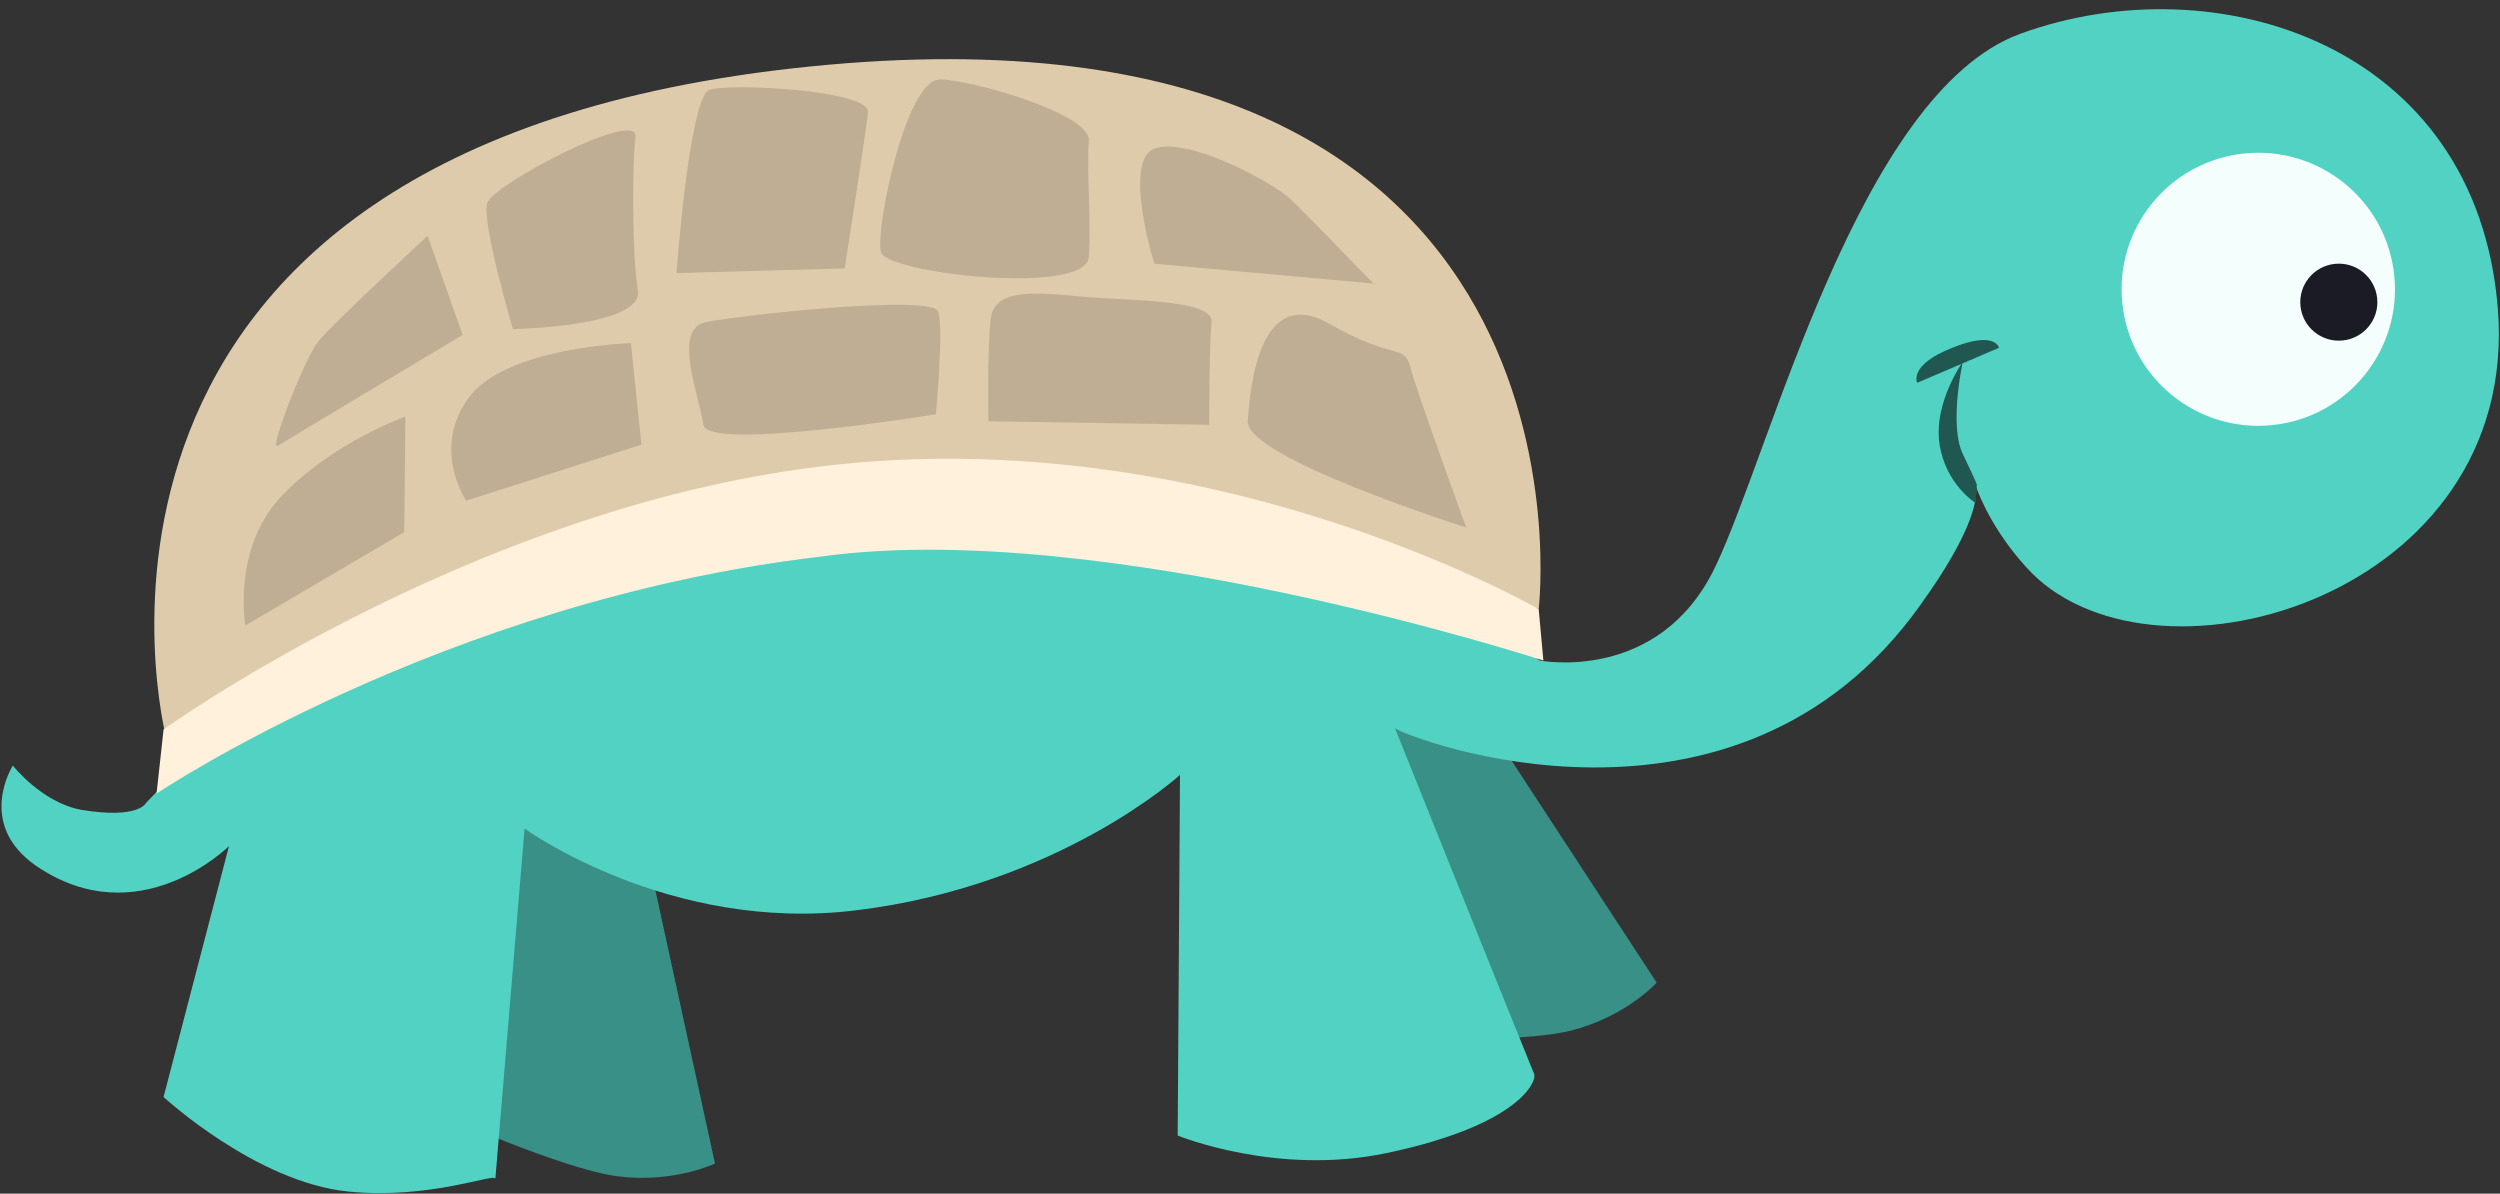 <?xml version="1.0" encoding="UTF-8" standalone="no"?>
<svg width="111px" height="53px" viewBox="0 0 111 53" version="1.1" xmlns="http://www.w3.org/2000/svg" xmlns:xlink="http://www.w3.org/1999/xlink" xmlns:sketch="http://www.bohemiancoding.com/sketch/ns">
    <rect x="0" y="0" width="111" height="53" fill="#333333" stroke="none"/>
    <!-- Generator: Sketch 3.3.3 (12081) - http://www.bohemiancoding.com/sketch -->
    <title>happy-turtle</title>
    <desc>Created with Sketch.</desc>
    <defs></defs>
    <g id="Page-1" stroke="none" stroke-width="1" fill="none" fill-rule="evenodd" sketch:type="MSPage">
        <g id="happy-turtle" sketch:type="MSLayerGroup">
            <g id="happy-turtle-g" sketch:type="MSShapeGroup">
                <g id="Shape_18_1_" transform="translate(59.136, 31.089)" fill="#389086">
                    <g id="Shape_18">
                        <path d="M7.003,1.192 L0,0.155 L2.075,14.975 C2.075,14.975 8.196,15.286 10.634,14.664 C13.072,14.042 14.421,12.539 14.421,12.539 L7.003,1.192 L7.003,1.192 Z" id="Shape"></path>
                    </g>
                </g>
                <g id="Shape_18_copy_1_" transform="translate(19.193, 34.716)" fill="#389086">
                    <g id="Shape_18_copy">
                        <path d="M9.648,3.627 L3.527,0.104 L0.156,14.664 C0.156,14.664 5.758,17.203 8.248,17.514 C10.738,17.825 12.553,16.944 12.553,16.944 L9.648,3.627 L9.648,3.627 Z" id="Shape"></path>
                    </g>
                </g>
                <g id="Shape_3_1_" fill="#52D2C3">
                    <g id="Shape_3">
                        <path d="M110.906,13.731 C109.972,1.917 98.352,-1.658 89.69,1.503 C82.531,4.145 78.64,20.001 76.151,25.182 C73.661,30.364 68.369,29.328 68.369,29.328 C68.369,29.328 59.603,22.902 50.369,20.415 C41.136,17.928 23.499,22.954 18.156,25.908 C12.865,28.861 6.484,35.649 6.484,35.649 C6.484,35.649 6.173,36.375 3.631,35.96 C1.867,35.649 0.571,33.991 0.571,33.991 C0.571,33.991 -1.089,36.582 1.608,38.447 C6.173,41.556 10.167,37.566 10.167,37.566 L7.262,48.707 C7.262,48.707 11.36,52.489 15.458,52.904 C19.09,53.266 21.943,52.075 21.994,52.334 L23.291,36.789 C23.291,36.789 29.724,41.452 38.023,40.416 C46.998,39.328 52.392,34.406 52.392,34.406 L52.289,50.417 C52.289,50.417 56.698,52.23 61.574,51.194 C67.488,49.95 68.266,47.981 68.11,47.67 C67.28,45.649 61.937,32.333 61.937,32.333 C62.456,32.747 77.084,38.395 85.28,26.84 C87.666,23.524 87.822,22.073 87.718,21.555 C87.666,21.4 87.615,21.296 87.615,21.296 C87.615,21.296 87.666,21.348 87.718,21.555 C87.926,22.177 88.652,23.835 90.208,25.441 C95.862,31.089 111.891,26.426 110.906,13.731 L110.906,13.731 L110.906,13.731 Z" id="Shape"></path>
                    </g>
                </g>
                <g id="Shape_1_1_" transform="translate(6.744, 2.591)" fill="#DECBAC">
                    <g id="Shape_1">
                        <path d="M29.205,0.363 C-6.121,3.938 0.622,30.105 0.622,30.105 C0.622,30.105 14.369,21.97 30.657,20.208 C46.894,18.446 61.574,24.457 61.574,24.457 C61.574,24.457 64.894,-3.264 29.205,0.363 L29.205,0.363 L29.205,0.363 Z" id="Shape"></path>
                    </g>
                </g>
                <g id="Shape_2_1_" transform="translate(6.744, 20.208)" fill="#FFF1DB">
                    <g id="Shape_2">
                        <path d="M61.574,6.84 C61.574,6.84 46.479,-1.917 28.79,0.622 C13.643,2.746 0.519,12.177 0.519,12.177 L0.207,15.027 C0.207,15.027 12.917,6.477 29.672,4.508 C42.225,2.746 61.782,9.12 61.782,9.12 L61.574,6.84 L61.574,6.84 Z" id="Shape"></path>
                    </g>
                </g>
                <g id="Shape_4_1_" transform="translate(54.986, 13.472)" fill="#BFAE94">
                    <g id="Shape_4">
                        <path d="M7.625,2.798 C7.314,1.762 7.003,2.591 3.994,0.881 C0.934,-0.829 0.519,3.679 0.415,5.233 C0.311,6.84 10.115,9.949 10.115,9.949 C10.115,9.949 7.885,3.834 7.625,2.798 L7.625,2.798 L7.625,2.798 Z" id="Shape"></path>
                    </g>
                </g>
                <g id="Shape_5_1_" transform="translate(43.574, 12.954)" fill="#BFAE94">
                    <g id="Shape_5">
                        <path d="M4.357,0.207 C2.231,8.74300632e-16 0.571,-0.104 0.415,1.192 C0.259,2.487 0.311,5.752 0.311,5.752 L10.115,5.907 C10.115,5.907 10.115,2.332 10.219,1.347 C10.323,0.311 6.484,0.415 4.357,0.207 L4.357,0.207 L4.357,0.207 Z" id="Shape"></path>
                    </g>
                </g>
                <g id="Shape_6_1_" transform="translate(30.087, 13.472)" fill="#BFAE94">
                    <g id="Shape_6">
                        <path d="M11.568,0.363 C11.308,-0.415 2.801,0.518 1.245,0.829 C-0.259,1.14 0.986,4.197 1.141,5.389 C1.297,6.581 11.464,4.922 11.464,4.922 C11.464,4.922 11.827,1.14 11.568,0.363 L11.568,0.363 L11.568,0.363 Z" id="Shape"></path>
                    </g>
                </g>
                <g id="Shape_7_1_" transform="translate(19.712, 15.027)" fill="#BFAE94">
                    <g id="Shape_7">
                        <path d="M8.3,0.207 C8.3,0.207 2.749,0.363 1.089,2.643 C-0.571,4.922 0.986,7.202 0.986,7.202 L8.767,4.715 L8.3,0.207 L8.3,0.207 Z" id="Shape"></path>
                    </g>
                </g>
                <g id="Shape_8_1_" transform="translate(10.375, 18.135)" fill="#BFAE94">
                    <g id="Shape_8">
                        <path d="M2.231,3.783 C-0.104,6.114 0.519,9.638 0.519,9.638 L7.574,5.492 L7.625,0.363 C7.625,0.363 4.513,1.451 2.231,3.783 L2.231,3.783 L2.231,3.783 Z" id="Shape"></path>
                    </g>
                </g>
                <g id="Shape_9_1_" transform="translate(50.317, 6.218)" fill="#BFAE94">
                    <g id="Shape_9">
                        <path d="M6.951,2.591 C6.069,1.814 2.49,-0.104 0.986,0.363 C-0.519,0.829 0.934,5.492 0.934,5.492 L10.686,6.373 C10.634,6.373 7.781,3.368 6.951,2.591 L6.951,2.591 L6.951,2.591 Z" id="Shape"></path>
                    </g>
                </g>
                <g id="Shape_10_1_" transform="translate(38.905, 3.109)" fill="#BFAE94">
                    <g id="Shape_10">
                        <path d="M9.441,3.161 C9.597,1.969 4.357,0.466 2.853,0.415 C1.297,0.363 -0.052,7.151 0.207,8.083 C0.415,9.016 9.337,10.052 9.441,8.29 C9.545,6.529 9.337,4.353 9.441,3.161 L9.441,3.161 L9.441,3.161 Z" id="Shape"></path>
                    </g>
                </g>
                <g id="Shape_11_1_" transform="translate(29.568, 3.627)" fill="#BFAE94">
                    <g id="Shape_11">
                        <path d="M1.919,0.363 C1.037,0.725 0.467,8.498 0.467,8.498 L7.937,8.29 C7.937,8.29 8.87,2.332 8.974,1.347 C9.026,0.363 2.749,0.052 1.919,0.363 L1.919,0.363 L1.919,0.363 Z" id="Shape"></path>
                    </g>
                </g>
                <g id="Shape_12_1_" transform="translate(21.268, 5.7)" fill="#BFAE94">
                    <g id="Shape_12">
                        <path d="M7.055,7.202 C6.795,5.596 6.795,1.606 6.951,0.363 C7.055,-0.881 0.622,2.487 0.363,3.316 C0.104,4.145 1.504,8.912 1.504,8.912 C1.504,8.912 7.314,8.809 7.055,7.202 L7.055,7.202 L7.055,7.202 Z" id="Shape"></path>
                    </g>
                </g>
                <g id="Shape_13_1_" transform="translate(11.931, 10.363)" fill="#BFAE94">
                    <g id="Shape_13">
                        <path d="M7.055,0.104 C7.055,0.104 2.749,4.093 2.179,4.819 C1.608,5.544 -0.052,9.741 0.415,9.43 C0.882,9.12 8.611,4.508 8.611,4.508 L7.055,0.104 L7.055,0.104 Z" id="Shape"></path>
                    </g>
                </g>
                <g id="Ellipse_1_1_" transform="translate(94.084, 6.411)" fill="#F4FFFD">
                    <g id="Ellipse_1">
                        <path d="M6.799,12.464 C10.133,12.125 12.56,9.15 12.221,5.819 C11.881,2.489 8.902,0.064 5.568,0.403 C2.234,0.743 -0.194,3.718 0.146,7.048 C0.486,10.379 3.465,12.804 6.799,12.464 L6.799,12.464 L6.799,12.464 Z" id="Oval"></path>
                    </g>
                </g>
                <g id="Shape_21_1_" transform="translate(85.073, 15.027)" fill="#205851">
                    <g id="Shape_21" transform="translate(0.519, 1.036)">
                        <path d="M1.556,0 C1.556,0 0.259,1.814 0.519,3.627 C0.778,5.441 2.127,6.27 2.127,6.27 L2.179,5.441 C2.179,5.441 2.127,5.285 1.556,4.093 C0.934,2.798 1.556,0 1.556,0 L1.556,0 L1.556,0 Z" id="Shape"></path>
                    </g>
                    <path d="M1.608,0.415 C-0.363,1.192 0.052,1.969 0.052,1.969 L3.683,0.415 C3.683,0.415 3.527,-0.363 1.608,0.415 L1.608,0.415 L1.608,0.415 Z" id="Shape"></path>
                </g>
            </g>
            <g class="eye-pupil"><path d="M104.017,15.117 C104.958,15.021 105.642,14.182 105.546,13.243 C105.451,12.304 104.611,11.62 103.67,11.715 C102.73,11.811 102.045,12.65 102.141,13.59 C102.237,14.529 103.077,15.213 104.017,15.117 L104.017,15.117 L104.017,15.117 Z" id="pupil" fill="#1B1B25" sketch:type="MSShapeGroup"></path></g>
        </g>
    </g>
</svg>